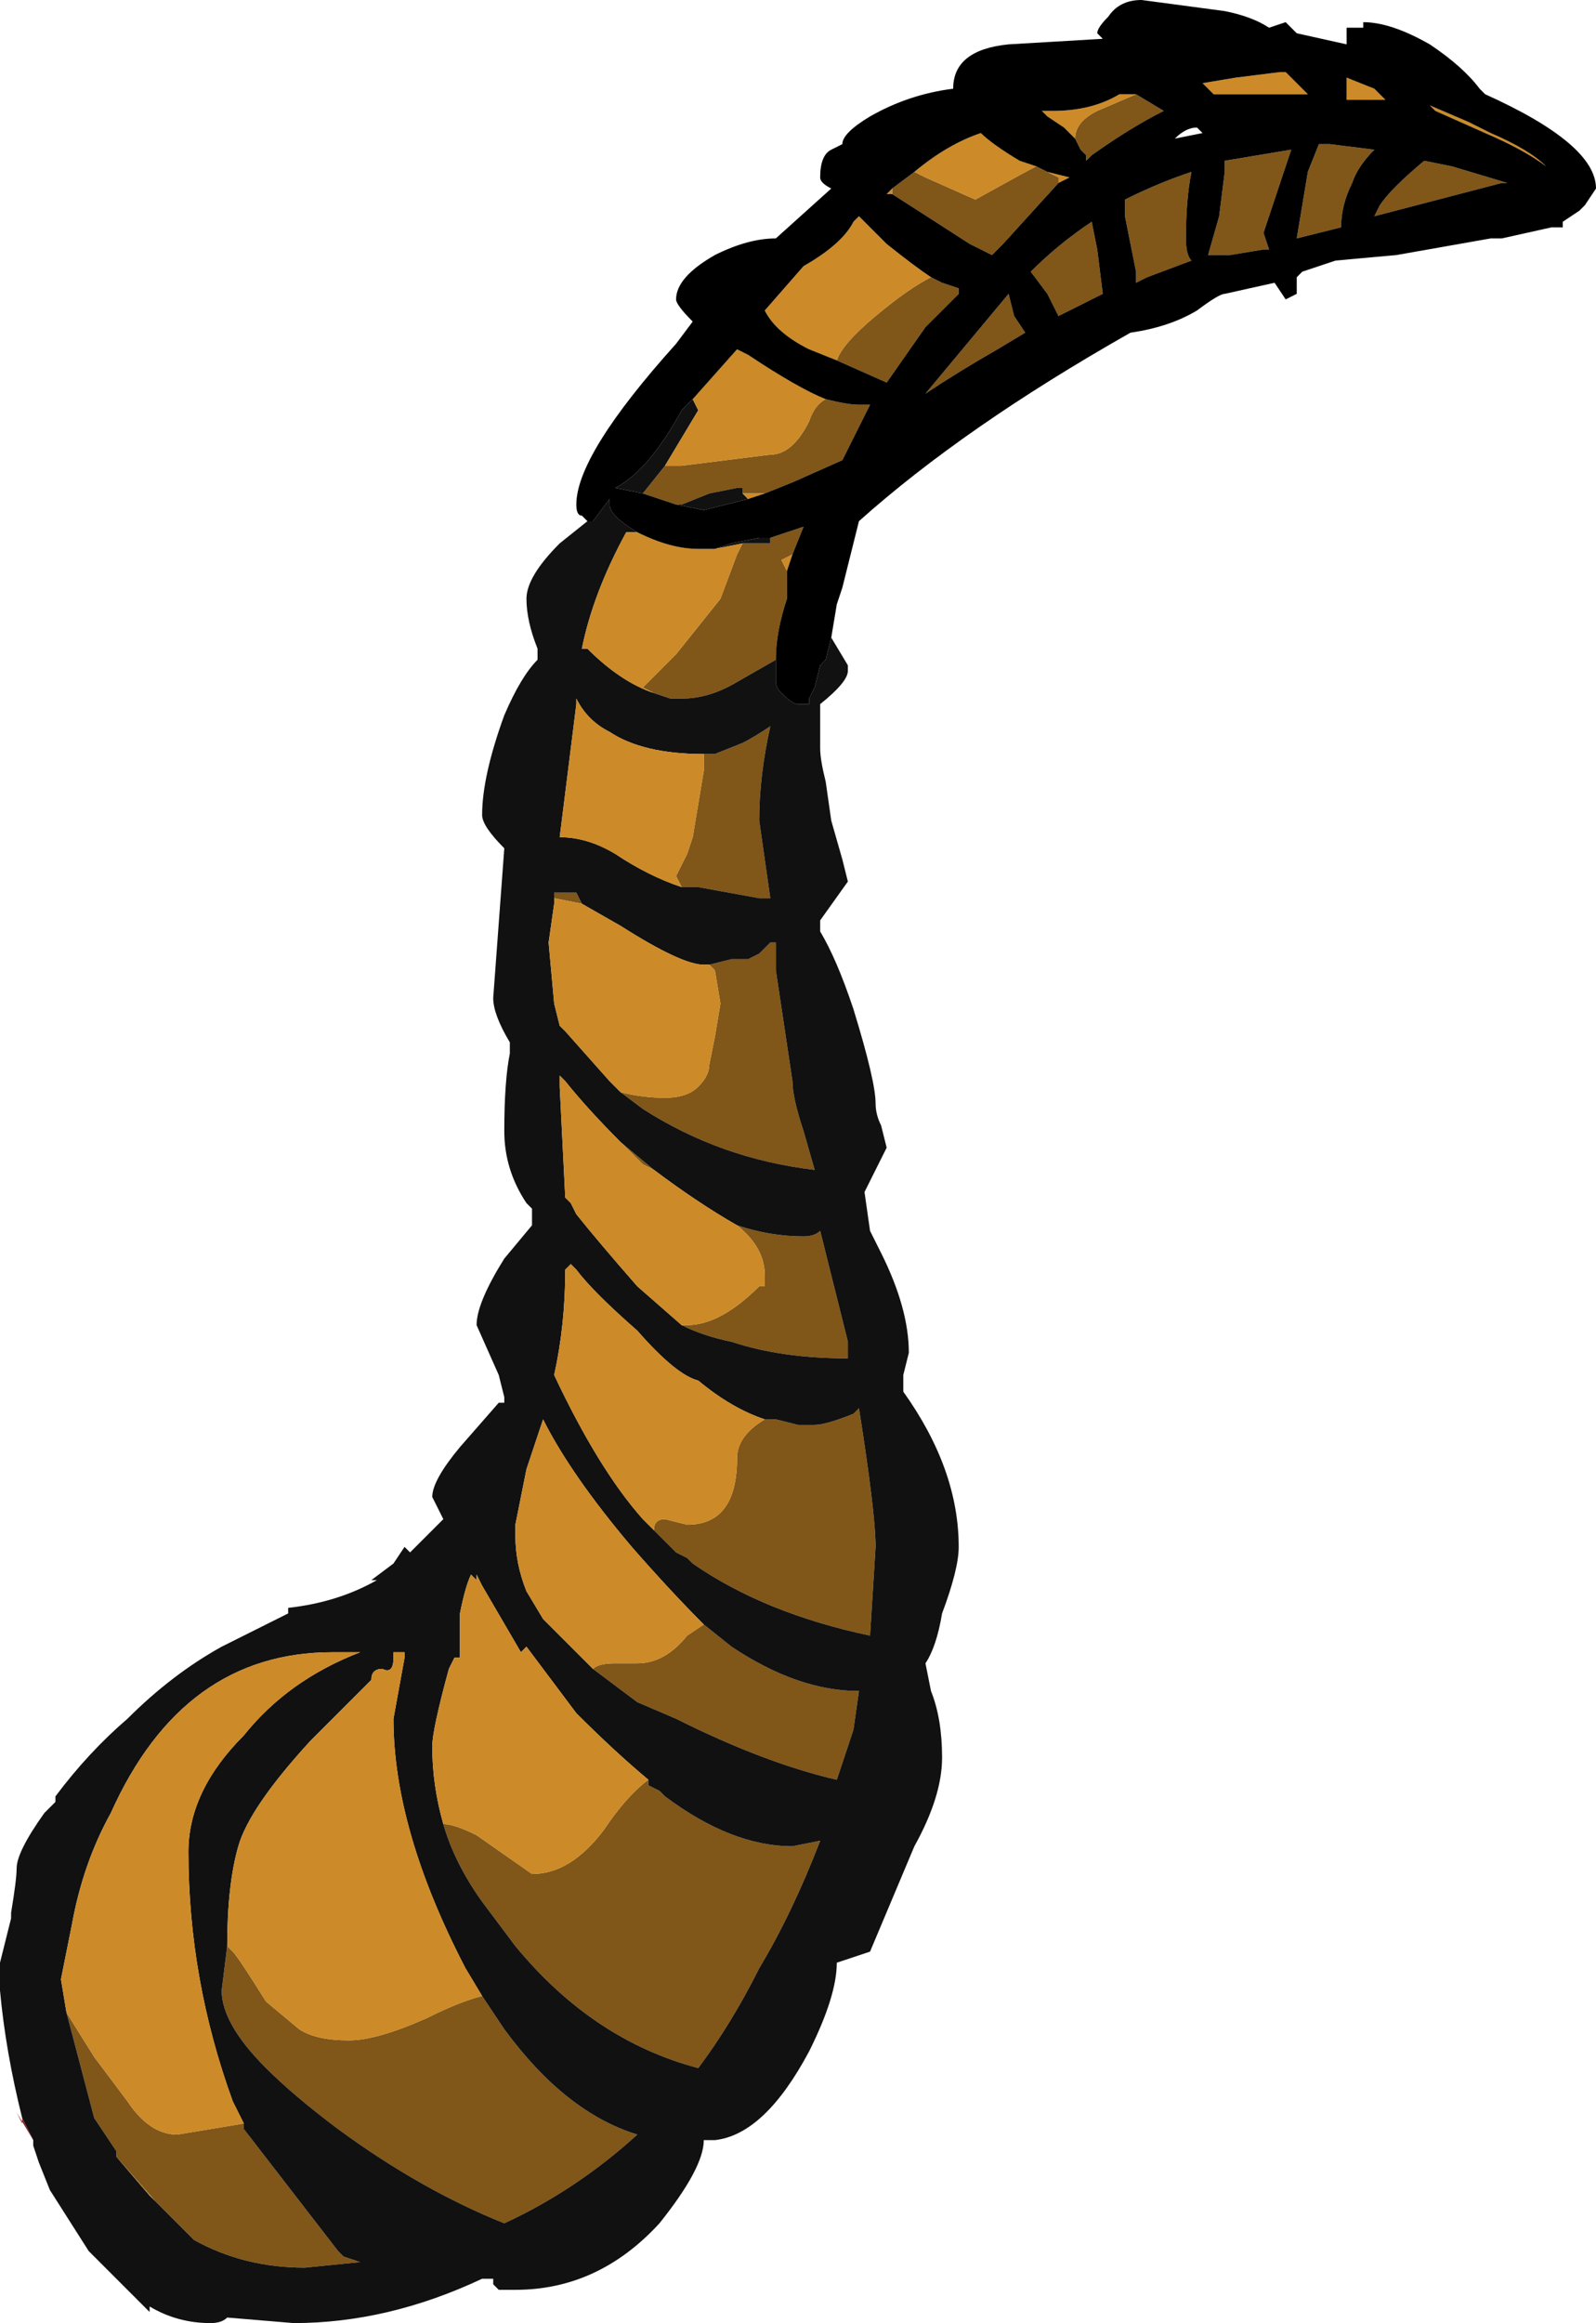 <?xml version="1.0" encoding="UTF-8" standalone="no"?>
<svg xmlns:ffdec="https://www.free-decompiler.com/flash" xmlns:xlink="http://www.w3.org/1999/xlink" ffdec:objectType="frame" height="146.65px" width="100.8px" xmlns="http://www.w3.org/2000/svg">
  <g transform="matrix(1.0, 0.0, 0.0, 1.0, 31.85, 146.65)">
    <use ffdec:characterId="49" height="20.95" transform="matrix(7.0, 0.0, 0.0, 7.0, -31.85, -146.65)" width="14.4" xlink:href="#shape0"/>
  </g>
  <defs>
    <g id="shape0" transform="matrix(1.0, 0.0, 0.0, 1.0, 4.55, 20.95)">
      <path d="M2.4 -16.1 L2.7 -16.2 2.6 -15.95 2.5 -15.9 2.55 -15.8 2.55 -15.55 Q2.45 -15.25 2.45 -15.0 L2.1 -14.8 Q1.85 -14.65 1.6 -14.65 L1.5 -14.65 1.35 -14.7 1.25 -14.75 Q1.3 -14.8 1.55 -15.05 L1.95 -15.55 2.1 -15.95 2.15 -16.05 2.4 -16.05 2.4 -16.1 M3.7 -19.4 L3.8 -19.35 4.25 -19.15 Q4.7 -19.4 4.8 -19.45 L4.9 -19.4 5.0 -19.35 5.0 -19.3 4.5 -18.75 4.4 -18.65 4.2 -18.75 3.5 -19.2 3.5 -19.25 3.7 -19.4 M5.15 -19.7 Q5.15 -19.85 5.35 -19.95 L5.7 -20.1 5.95 -19.95 Q5.65 -19.8 5.3 -19.55 L5.25 -19.5 5.25 -19.55 5.2 -19.6 5.15 -19.7 M3.0 -17.7 Q3.05 -17.85 3.35 -18.1 3.65 -18.35 3.85 -18.45 L3.95 -18.4 4.1 -18.35 4.1 -18.3 3.8 -18.0 3.45 -17.5 3.0 -17.7 M5.3 -18.95 L5.35 -18.7 5.4 -18.3 5.0 -18.1 4.9 -18.3 4.75 -18.5 Q5.0 -18.75 5.3 -18.95 M5.6 -19.0 L5.6 -19.15 Q5.9 -19.3 6.2 -19.4 6.15 -19.15 6.15 -18.8 6.15 -18.65 6.2 -18.6 L5.8 -18.45 5.7 -18.4 5.7 -18.5 5.6 -19.0 M4.55 -18.3 L4.6 -18.1 4.7 -17.95 4.45 -17.8 Q4.1 -17.6 3.8 -17.4 L4.55 -18.3 M1.45 -16.75 L1.6 -16.75 2.4 -16.85 Q2.6 -16.85 2.75 -17.15 2.8 -17.3 2.9 -17.35 3.1 -17.3 3.2 -17.3 L3.3 -17.3 3.05 -16.8 2.6 -16.6 2.35 -16.5 2.15 -16.5 2.15 -16.55 2.1 -16.55 1.85 -16.5 1.6 -16.4 1.55 -16.4 1.25 -16.5 1.45 -16.75 M1.6 -12.95 L1.55 -13.05 1.65 -13.25 1.7 -13.4 1.8 -14.0 1.8 -14.15 1.9 -14.15 2.15 -14.25 Q2.25 -14.3 2.4 -14.4 2.3 -13.95 2.3 -13.55 L2.4 -12.85 2.3 -12.85 1.75 -12.95 1.6 -12.95 M9.05 -19.3 L9.0 -19.3 7.85 -19.0 7.9 -19.1 Q8.0 -19.25 8.3 -19.5 L8.55 -19.45 9.05 -19.3 M7.45 -19.65 L7.85 -19.6 Q7.7 -19.45 7.65 -19.3 7.55 -19.1 7.55 -18.9 L7.15 -18.8 7.25 -19.4 7.35 -19.65 7.45 -19.65 M6.5 -19.5 L7.1 -19.6 6.85 -18.85 6.9 -18.7 6.85 -18.7 6.55 -18.65 6.35 -18.65 6.45 -19.0 6.5 -19.4 Q6.5 -19.45 6.5 -19.5 M1.85 -12.25 L2.05 -12.3 2.2 -12.3 2.3 -12.35 2.4 -12.45 2.45 -12.45 2.45 -12.2 2.6 -11.2 Q2.6 -11.05 2.7 -10.75 L2.8 -10.4 Q1.95 -10.5 1.25 -10.95 L1.05 -11.1 Q1.25 -11.05 1.45 -11.05 1.65 -11.05 1.75 -11.15 1.85 -11.25 1.85 -11.35 L1.9 -11.6 1.95 -11.9 1.9 -12.2 1.85 -12.25 M0.5 -11.7 L0.45 -11.9 0.5 -11.7 M0.45 -12.85 L0.45 -12.9 0.65 -12.9 0.7 -12.8 0.45 -12.85 M1.6 -9.0 L1.65 -9.0 Q1.95 -9.0 2.3 -9.35 L2.35 -9.35 2.35 -9.45 Q2.35 -9.7 2.1 -9.9 2.4 -9.8 2.7 -9.8 2.8 -9.8 2.85 -9.85 L3.1 -8.85 3.1 -8.7 Q2.5 -8.7 2.05 -8.85 1.8 -8.9 1.6 -9.0 M1.35 -10.4 L1.25 -10.45 1.05 -10.65 1.35 -10.4 M1.35 -7.15 Q1.35 -7.25 1.45 -7.25 L1.65 -7.2 Q2.1 -7.2 2.1 -7.8 2.1 -8.0 2.35 -8.15 L2.45 -8.15 2.65 -8.1 2.8 -8.1 Q2.9 -8.1 3.15 -8.2 L3.2 -8.25 Q3.35 -7.3 3.35 -7.0 L3.3 -6.2 Q2.35 -6.4 1.7 -6.85 L1.65 -6.9 1.55 -6.95 1.35 -7.15 M0.8 -5.9 Q0.85 -5.95 1.0 -5.95 L1.2 -5.95 Q1.45 -5.95 1.65 -6.2 L1.8 -6.3 2.05 -6.1 Q2.65 -5.7 3.2 -5.7 L3.15 -5.35 3.0 -4.9 Q2.35 -5.05 1.55 -5.45 L1.2 -5.6 Q1.0 -5.75 0.8 -5.9 M-0.55 -4.5 Q-0.45 -4.5 -0.25 -4.4 L0.25 -4.05 Q0.6 -4.05 0.9 -4.45 1.1 -4.75 1.3 -4.9 L1.3 -4.85 1.4 -4.8 1.45 -4.75 Q2.05 -4.3 2.6 -4.3 L2.85 -4.35 Q2.6 -3.7 2.3 -3.2 2.05 -2.7 1.75 -2.3 0.8 -2.55 0.1 -3.4 L-0.2 -3.8 Q-0.45 -4.15 -0.55 -4.5 M-0.2 -2.95 L0.0 -2.65 Q0.55 -1.9 1.2 -1.7 0.65 -1.2 0.0 -0.9 -0.75 -1.2 -1.5 -1.75 -1.9 -2.05 -2.15 -2.3 -2.55 -2.7 -2.55 -3.0 L-2.5 -3.4 -2.45 -3.35 Q-2.4 -3.3 -2.15 -2.9 L-1.85 -2.65 Q-1.7 -2.55 -1.4 -2.55 -1.15 -2.55 -0.7 -2.75 -0.4 -2.9 -0.2 -2.95 M-3.95 -2.8 L-3.7 -2.4 -3.4 -2.0 Q-3.2 -1.7 -2.95 -1.7 L-2.35 -1.8 -2.35 -1.75 -1.5 -0.65 -1.45 -0.6 -1.3 -0.55 -1.8 -0.5 Q-2.35 -0.5 -2.8 -0.75 L-3.15 -1.1 -3.5 -1.5 -3.5 -1.55 -3.7 -1.85 -3.95 -2.8" fill="#805619" fill-rule="evenodd" stroke="none"/>
      <path d="M2.95 -15.2 L3.1 -14.95 3.1 -14.9 Q3.1 -14.8 2.85 -14.6 L2.85 -14.2 Q2.85 -14.1 2.9 -13.9 L2.95 -13.55 3.05 -13.2 3.1 -13.0 2.85 -12.65 2.85 -12.55 Q3.0 -12.3 3.15 -11.85 3.35 -11.2 3.35 -11.0 3.35 -10.9 3.4 -10.8 L3.45 -10.6 3.25 -10.2 3.3 -9.85 3.4 -9.65 Q3.65 -9.15 3.65 -8.75 L3.6 -8.55 3.6 -8.4 Q4.1 -7.7 4.1 -7.0 4.1 -6.8 3.95 -6.4 3.9 -6.1 3.8 -5.95 L3.85 -5.7 Q3.95 -5.45 3.95 -5.1 3.95 -4.75 3.7 -4.3 L3.3 -3.35 3.0 -3.25 Q3.0 -2.95 2.75 -2.45 2.35 -1.7 1.9 -1.65 L1.8 -1.65 Q1.8 -1.4 1.4 -0.9 0.85 -0.3 0.1 -0.3 L-0.05 -0.3 -0.1 -0.35 -0.1 -0.4 -0.2 -0.4 Q-1.05 0.0 -1.9 0.0 L-2.5 -0.05 Q-2.55 0.0 -2.65 0.0 -2.95 0.0 -3.2 -0.15 L-3.2 -0.1 -3.75 -0.65 -4.1 -1.2 -4.2 -1.45 -4.25 -1.6 -4.25 -1.65 -4.35 -1.85 Q-4.5 -2.45 -4.55 -3.0 L-4.55 -3.25 -4.45 -3.65 -4.45 -3.7 Q-4.4 -4.0 -4.4 -4.1 -4.4 -4.25 -4.15 -4.6 L-4.05 -4.7 -4.05 -4.75 Q-3.75 -5.15 -3.4 -5.45 -3.0 -5.85 -2.55 -6.1 L-1.95 -6.4 -1.95 -6.45 Q-1.5 -6.5 -1.15 -6.7 L-1.2 -6.7 -1.0 -6.85 -0.9 -7.0 -0.85 -6.95 -0.55 -7.25 -0.65 -7.45 Q-0.65 -7.6 -0.4 -7.9 L-0.05 -8.3 0.0 -8.3 0.0 -8.35 -0.05 -8.55 -0.25 -9.0 Q-0.25 -9.2 0.0 -9.6 L0.25 -9.9 0.25 -10.05 0.2 -10.1 Q0.0 -10.4 0.0 -10.75 0.0 -11.2 0.05 -11.45 L0.05 -11.55 Q-0.1 -11.8 -0.1 -11.95 L0.0 -13.3 Q-0.2 -13.5 -0.2 -13.6 -0.2 -13.95 0.0 -14.5 0.15 -14.85 0.3 -15.0 L0.3 -15.1 Q0.2 -15.35 0.2 -15.55 0.2 -15.75 0.5 -16.05 L0.75 -16.25 0.8 -16.25 0.95 -16.45 0.95 -16.4 Q0.95 -16.3 1.2 -16.15 L1.1 -16.15 Q0.8 -15.6 0.7 -15.1 L0.75 -15.1 Q1.05 -14.8 1.35 -14.7 L1.5 -14.65 1.6 -14.65 Q1.85 -14.65 2.1 -14.8 L2.45 -15.0 2.45 -14.8 Q2.45 -14.75 2.5 -14.7 2.6 -14.6 2.65 -14.6 L2.75 -14.6 2.75 -14.65 2.8 -14.75 2.85 -14.95 2.9 -15.0 2.95 -15.2 M1.9 -16.0 L2.05 -16.05 2.3 -16.1 2.4 -16.1 2.4 -16.05 2.15 -16.05 1.9 -16.0 M1.7 -17.35 L1.75 -17.25 1.45 -16.75 1.25 -16.5 1.0 -16.55 Q1.3 -16.7 1.6 -17.25 L1.7 -17.35 M2.2 -16.45 L1.8 -16.35 1.55 -16.4 1.6 -16.4 1.85 -16.5 2.1 -16.55 2.15 -16.55 2.15 -16.5 2.2 -16.45 M1.8 -14.15 Q1.25 -14.15 0.95 -14.35 0.75 -14.45 0.65 -14.65 L0.65 -14.6 0.5 -13.4 Q0.75 -13.4 1.0 -13.25 1.3 -13.05 1.6 -12.95 L1.75 -12.95 2.3 -12.85 2.4 -12.85 2.3 -13.55 Q2.3 -13.95 2.4 -14.4 2.25 -14.3 2.15 -14.25 L1.9 -14.15 1.8 -14.15 M1.05 -11.1 L1.25 -10.95 Q1.95 -10.5 2.8 -10.4 L2.7 -10.75 Q2.6 -11.05 2.6 -11.2 L2.45 -12.2 2.45 -12.45 2.4 -12.45 2.3 -12.35 2.2 -12.3 2.05 -12.3 1.85 -12.25 1.8 -12.25 Q1.6 -12.25 1.05 -12.6 L0.7 -12.8 0.65 -12.9 0.45 -12.9 0.45 -12.85 0.45 -12.8 0.4 -12.45 0.45 -11.9 0.5 -11.7 0.55 -11.65 0.95 -11.2 1.05 -11.1 M1.05 -10.65 Q0.75 -10.95 0.55 -11.2 L0.5 -11.25 0.5 -11.15 0.55 -10.15 0.6 -10.1 0.65 -10.0 Q0.85 -9.75 1.2 -9.35 L1.6 -9.0 Q1.8 -8.9 2.05 -8.85 2.5 -8.7 3.1 -8.7 L3.1 -8.85 2.85 -9.85 Q2.8 -9.8 2.7 -9.8 2.4 -9.8 2.1 -9.9 1.75 -10.1 1.35 -10.4 L1.05 -10.65 M2.35 -8.15 Q2.05 -8.25 1.75 -8.5 1.55 -8.55 1.2 -8.95 0.8 -9.3 0.65 -9.5 L0.6 -9.55 0.55 -9.5 Q0.55 -9.0 0.45 -8.55 0.85 -7.7 1.25 -7.25 L1.35 -7.15 1.55 -6.95 1.65 -6.9 1.7 -6.85 Q2.35 -6.4 3.3 -6.2 L3.35 -7.0 Q3.35 -7.3 3.2 -8.25 L3.15 -8.2 Q2.9 -8.1 2.8 -8.1 L2.65 -8.1 2.45 -8.15 2.35 -8.15 M1.8 -6.3 Q1.5 -6.6 1.15 -7.0 0.6 -7.65 0.35 -8.15 L0.2 -7.7 0.1 -7.2 0.1 -7.1 Q0.1 -6.85 0.2 -6.6 L0.35 -6.35 0.8 -5.9 Q1.0 -5.75 1.2 -5.6 L1.55 -5.45 Q2.35 -5.05 3.0 -4.9 L3.15 -5.35 3.2 -5.7 Q2.65 -5.7 2.05 -6.1 L1.8 -6.3 M1.3 -4.9 Q1.0 -5.15 0.65 -5.5 L0.2 -6.1 0.15 -6.05 -0.2 -6.65 -0.25 -6.75 -0.25 -6.7 -0.3 -6.75 Q-0.35 -6.65 -0.4 -6.4 L-0.4 -6.0 -0.45 -6.0 -0.5 -5.9 Q-0.65 -5.35 -0.65 -5.2 -0.65 -4.85 -0.55 -4.5 -0.45 -4.15 -0.2 -3.8 L0.1 -3.4 Q0.8 -2.55 1.75 -2.3 2.05 -2.7 2.3 -3.2 2.6 -3.7 2.85 -4.35 L2.6 -4.3 Q2.05 -4.3 1.45 -4.75 L1.4 -4.8 1.3 -4.85 1.3 -4.9 M-2.5 -3.4 L-2.55 -3.0 Q-2.55 -2.7 -2.15 -2.3 -1.9 -2.05 -1.5 -1.75 -0.75 -1.2 0.0 -0.9 0.65 -1.2 1.2 -1.7 0.55 -1.9 0.0 -2.65 L-0.2 -2.95 -0.35 -3.2 Q-1.0 -4.45 -1.0 -5.45 L-0.9 -6.0 -0.9 -6.05 -1.0 -6.05 -1.0 -6.0 Q-1.0 -5.85 -1.1 -5.9 -1.2 -5.9 -1.2 -5.8 L-1.75 -5.25 Q-2.3 -4.65 -2.4 -4.3 -2.5 -3.95 -2.5 -3.4 M-2.35 -1.8 L-2.45 -2.0 Q-2.85 -3.1 -2.85 -4.25 -2.85 -4.8 -2.35 -5.3 -1.95 -5.8 -1.3 -6.05 L-1.55 -6.05 Q-2.9 -6.05 -3.55 -4.6 -3.8 -4.15 -3.9 -3.6 L-4.0 -3.1 -3.95 -2.8 -3.7 -1.85 -3.5 -1.55 -3.5 -1.5 -3.2 -1.15 -3.15 -1.1 -2.8 -0.75 Q-2.35 -0.5 -1.8 -0.5 L-1.3 -0.55 -1.45 -0.6 -1.5 -0.65 -2.35 -1.75 -2.35 -1.8" fill="#111111" fill-rule="evenodd" stroke="none"/>
      <path d="M1.2 -16.15 Q1.5 -16.0 1.75 -16.0 L1.9 -16.0 2.15 -16.05 2.1 -15.95 1.95 -15.55 1.55 -15.05 Q1.3 -14.8 1.25 -14.75 L1.35 -14.7 Q1.05 -14.8 0.75 -15.1 L0.7 -15.1 Q0.8 -15.6 1.1 -16.15 L1.2 -16.15 M2.6 -15.95 L2.55 -15.8 2.5 -15.9 2.6 -15.95 M3.7 -19.4 Q4.0 -19.65 4.3 -19.75 4.4 -19.65 4.65 -19.5 L4.8 -19.45 Q4.7 -19.4 4.25 -19.15 L3.8 -19.35 3.7 -19.4 M4.9 -19.4 L5.1 -19.35 5.0 -19.3 5.0 -19.35 4.9 -19.4 M3.5 -19.2 L3.45 -19.2 3.5 -19.25 3.5 -19.2 M5.15 -19.7 L5.05 -19.8 4.9 -19.9 4.85 -19.95 4.95 -19.95 Q5.3 -19.95 5.55 -20.1 L5.7 -20.1 5.35 -19.95 Q5.15 -19.85 5.15 -19.7 M5.3 -19.55 L5.25 -19.5 5.3 -19.55 M3.0 -17.7 L2.75 -17.8 Q2.45 -17.95 2.35 -18.15 L2.7 -18.55 Q3.05 -18.75 3.15 -18.95 L3.2 -19.0 3.45 -18.75 Q3.7 -18.55 3.85 -18.45 3.65 -18.35 3.35 -18.1 3.05 -17.85 3.0 -17.7 M1.7 -17.35 L2.1 -17.8 2.2 -17.75 Q2.65 -17.45 2.9 -17.35 2.8 -17.3 2.75 -17.15 2.6 -16.85 2.4 -16.85 L1.6 -16.75 1.45 -16.75 1.75 -17.25 1.7 -17.35 M2.35 -16.5 L2.2 -16.45 2.15 -16.5 2.35 -16.5 M1.6 -12.95 Q1.3 -13.05 1.0 -13.25 0.75 -13.4 0.5 -13.4 L0.65 -14.6 0.65 -14.65 Q0.75 -14.45 0.95 -14.35 1.25 -14.15 1.8 -14.15 L1.8 -14.0 1.7 -13.4 1.65 -13.25 1.55 -13.05 1.6 -12.95 M8.7 -19.85 L8.9 -19.75 Q9.25 -19.6 9.4 -19.45 9.2 -19.6 8.85 -19.75 L8.4 -19.95 8.35 -20.0 8.7 -19.85 M7.85 -20.15 L7.95 -20.05 7.6 -20.05 7.6 -20.25 7.85 -20.15 M7.25 -20.1 L6.4 -20.1 6.3 -20.2 6.6 -20.25 7.0 -20.3 7.05 -20.3 7.25 -20.1 M1.85 -12.25 L1.9 -12.2 1.95 -11.9 1.9 -11.6 1.85 -11.35 Q1.85 -11.25 1.75 -11.15 1.65 -11.05 1.45 -11.05 1.25 -11.05 1.05 -11.1 L0.95 -11.2 0.55 -11.65 0.5 -11.7 0.45 -11.9 0.4 -12.45 0.45 -12.8 0.45 -12.85 0.7 -12.8 1.05 -12.6 Q1.6 -12.25 1.8 -12.25 L1.85 -12.25 M1.6 -9.0 L1.2 -9.35 Q0.85 -9.75 0.65 -10.0 L0.6 -10.1 0.55 -10.15 0.5 -11.15 0.5 -11.25 0.55 -11.2 Q0.75 -10.95 1.05 -10.65 L1.25 -10.45 1.35 -10.4 Q1.75 -10.1 2.1 -9.9 2.35 -9.7 2.35 -9.45 L2.35 -9.35 2.3 -9.35 Q1.95 -9.0 1.65 -9.0 L1.6 -9.0 M1.35 -7.15 L1.25 -7.25 Q0.85 -7.7 0.45 -8.55 0.55 -9.0 0.55 -9.5 L0.6 -9.55 0.65 -9.5 Q0.8 -9.3 1.2 -8.95 1.55 -8.55 1.75 -8.5 2.05 -8.25 2.35 -8.15 2.1 -8.0 2.1 -7.8 2.1 -7.2 1.65 -7.2 L1.45 -7.25 Q1.35 -7.25 1.35 -7.15 M0.8 -5.9 L0.35 -6.35 0.2 -6.6 Q0.1 -6.85 0.1 -7.1 L0.1 -7.2 0.2 -7.7 0.35 -8.15 Q0.6 -7.65 1.15 -7.0 1.5 -6.6 1.8 -6.3 L1.65 -6.2 Q1.45 -5.95 1.2 -5.95 L1.0 -5.95 Q0.85 -5.95 0.8 -5.9 M-0.55 -4.5 Q-0.65 -4.85 -0.65 -5.2 -0.65 -5.35 -0.5 -5.9 L-0.45 -6.0 -0.4 -6.0 -0.4 -6.4 Q-0.35 -6.65 -0.3 -6.75 L-0.25 -6.7 -0.25 -6.75 -0.2 -6.65 0.15 -6.05 0.2 -6.1 0.65 -5.5 Q1.0 -5.15 1.3 -4.9 1.1 -4.75 0.9 -4.45 0.6 -4.05 0.25 -4.05 L-0.25 -4.4 Q-0.45 -4.5 -0.55 -4.5 M-0.2 -2.95 Q-0.4 -2.9 -0.7 -2.75 -1.15 -2.55 -1.4 -2.55 -1.7 -2.55 -1.85 -2.65 L-2.15 -2.9 Q-2.4 -3.3 -2.45 -3.35 L-2.5 -3.4 Q-2.5 -3.95 -2.4 -4.3 -2.3 -4.65 -1.75 -5.25 L-1.2 -5.8 Q-1.2 -5.9 -1.1 -5.9 -1.0 -5.85 -1.0 -6.0 L-1.0 -6.05 -0.9 -6.05 -0.9 -6.0 -1.0 -5.45 Q-1.0 -4.45 -0.35 -3.2 L-0.2 -2.95 M-3.95 -2.8 L-4.0 -3.1 -3.9 -3.6 Q-3.8 -4.15 -3.55 -4.6 -2.9 -6.05 -1.55 -6.05 L-1.3 -6.05 Q-1.95 -5.8 -2.35 -5.3 -2.85 -4.8 -2.85 -4.25 -2.85 -3.1 -2.45 -2.0 L-2.35 -1.8 -2.95 -1.7 Q-3.2 -1.7 -3.4 -2.0 L-3.7 -2.4 -3.95 -2.8 M-3.15 -1.1 L-3.2 -1.15 -3.5 -1.5 -3.15 -1.1" fill="#cc8a28" fill-rule="evenodd" stroke="none"/>
      <path d="M-4.25 -1.65 L-4.4 -1.9 -4.35 -1.8 -4.35 -1.85 -4.25 -1.65" fill="#8c1c1c" fill-rule="evenodd" stroke="none"/>
      <path d="M0.75 -16.25 L0.7 -16.3 Q0.65 -16.3 0.65 -16.4 0.65 -16.85 1.55 -17.85 L1.7 -18.05 Q1.55 -18.2 1.55 -18.25 1.55 -18.45 1.9 -18.65 2.2 -18.8 2.45 -18.8 L2.95 -19.25 Q2.85 -19.3 2.85 -19.35 2.85 -19.55 2.95 -19.6 L3.05 -19.65 Q3.05 -19.75 3.3 -19.9 3.65 -20.1 4.05 -20.15 4.05 -20.5 4.55 -20.55 L5.4 -20.6 5.35 -20.65 Q5.35 -20.7 5.45 -20.8 5.55 -20.95 5.75 -20.95 L6.5 -20.85 Q6.75 -20.8 6.9 -20.7 L7.05 -20.75 7.15 -20.65 7.6 -20.55 7.6 -20.7 7.75 -20.7 7.75 -20.75 Q8.0 -20.75 8.35 -20.55 8.65 -20.35 8.8 -20.15 L8.85 -20.1 Q9.85 -19.65 9.85 -19.25 L9.75 -19.1 9.7 -19.05 9.55 -18.95 9.55 -18.9 9.45 -18.9 9.0 -18.8 8.9 -18.8 8.05 -18.65 7.5 -18.6 7.2 -18.5 7.15 -18.45 7.15 -18.3 7.05 -18.25 6.95 -18.4 6.5 -18.3 Q6.45 -18.3 6.25 -18.15 6.0 -18.0 5.65 -17.95 4.15 -17.1 3.2 -16.25 L3.05 -15.65 3.0 -15.5 2.95 -15.2 2.9 -15.0 2.85 -14.95 2.8 -14.75 2.75 -14.65 2.75 -14.6 2.65 -14.6 Q2.6 -14.6 2.5 -14.7 2.45 -14.75 2.45 -14.8 L2.45 -15.0 Q2.45 -15.25 2.55 -15.55 L2.55 -15.8 2.6 -15.95 2.7 -16.2 2.4 -16.1 2.3 -16.1 2.05 -16.05 1.9 -16.0 1.75 -16.0 Q1.5 -16.0 1.2 -16.15 0.95 -16.3 0.95 -16.4 L0.95 -16.45 0.8 -16.25 0.75 -16.25 M4.8 -19.45 L4.65 -19.5 Q4.4 -19.65 4.3 -19.75 4.0 -19.65 3.7 -19.4 L3.5 -19.25 3.45 -19.2 3.5 -19.2 4.2 -18.75 4.4 -18.65 4.5 -18.75 5.0 -19.3 5.1 -19.35 4.9 -19.4 4.8 -19.45 M5.7 -20.1 L5.55 -20.1 Q5.3 -19.95 4.95 -19.95 L4.85 -19.95 4.9 -19.9 5.05 -19.8 5.15 -19.7 5.2 -19.6 5.25 -19.55 5.25 -19.5 5.3 -19.55 Q5.65 -19.8 5.95 -19.95 L5.7 -20.1 M3.85 -18.45 Q3.7 -18.55 3.45 -18.75 L3.2 -19.0 3.15 -18.95 Q3.05 -18.75 2.7 -18.55 L2.35 -18.15 Q2.45 -17.95 2.75 -17.8 L3.0 -17.7 3.45 -17.5 3.8 -18.0 4.1 -18.3 4.1 -18.35 3.95 -18.4 3.85 -18.45 M5.6 -19.0 L5.7 -18.5 5.7 -18.4 5.8 -18.45 6.2 -18.6 Q6.15 -18.65 6.15 -18.8 6.15 -19.15 6.2 -19.4 5.9 -19.3 5.6 -19.15 L5.6 -19.0 M5.3 -18.95 Q5.0 -18.75 4.75 -18.5 L4.9 -18.3 5.0 -18.1 5.4 -18.3 5.35 -18.7 5.3 -18.95 M4.55 -18.3 L3.8 -17.4 Q4.1 -17.6 4.45 -17.8 L4.7 -17.95 4.6 -18.1 4.55 -18.3 M2.9 -17.35 Q2.65 -17.45 2.2 -17.75 L2.1 -17.8 1.7 -17.35 1.6 -17.25 Q1.3 -16.7 1.0 -16.55 L1.25 -16.5 1.55 -16.4 1.8 -16.35 2.2 -16.45 2.35 -16.5 2.6 -16.6 3.05 -16.8 3.3 -17.3 3.2 -17.3 Q3.1 -17.3 2.9 -17.35 M8.7 -19.85 L8.35 -20.0 8.4 -19.95 8.85 -19.75 Q9.2 -19.6 9.4 -19.45 9.25 -19.6 8.9 -19.75 L8.7 -19.85 M9.05 -19.3 L8.55 -19.45 8.3 -19.5 Q8.0 -19.25 7.9 -19.1 L7.85 -19.0 9.0 -19.3 9.05 -19.3 M7.25 -20.1 L7.05 -20.3 7.0 -20.3 6.6 -20.25 6.3 -20.2 6.4 -20.1 7.25 -20.1 M7.85 -20.15 L7.6 -20.25 7.6 -20.05 7.95 -20.05 7.85 -20.15 M7.45 -19.65 L7.35 -19.65 7.25 -19.4 7.15 -18.8 7.55 -18.9 Q7.55 -19.1 7.65 -19.3 7.7 -19.45 7.85 -19.6 L7.45 -19.65 M6.25 -19.8 Q6.15 -19.8 6.05 -19.7 L6.3 -19.75 6.25 -19.8 M6.5 -19.5 Q6.5 -19.45 6.5 -19.4 L6.45 -19.0 6.35 -18.65 6.55 -18.65 6.85 -18.7 6.9 -18.7 6.85 -18.85 7.1 -19.6 6.5 -19.5" fill="#000000" fill-rule="evenodd" stroke="none"/>
    </g>
  </defs>
</svg>
